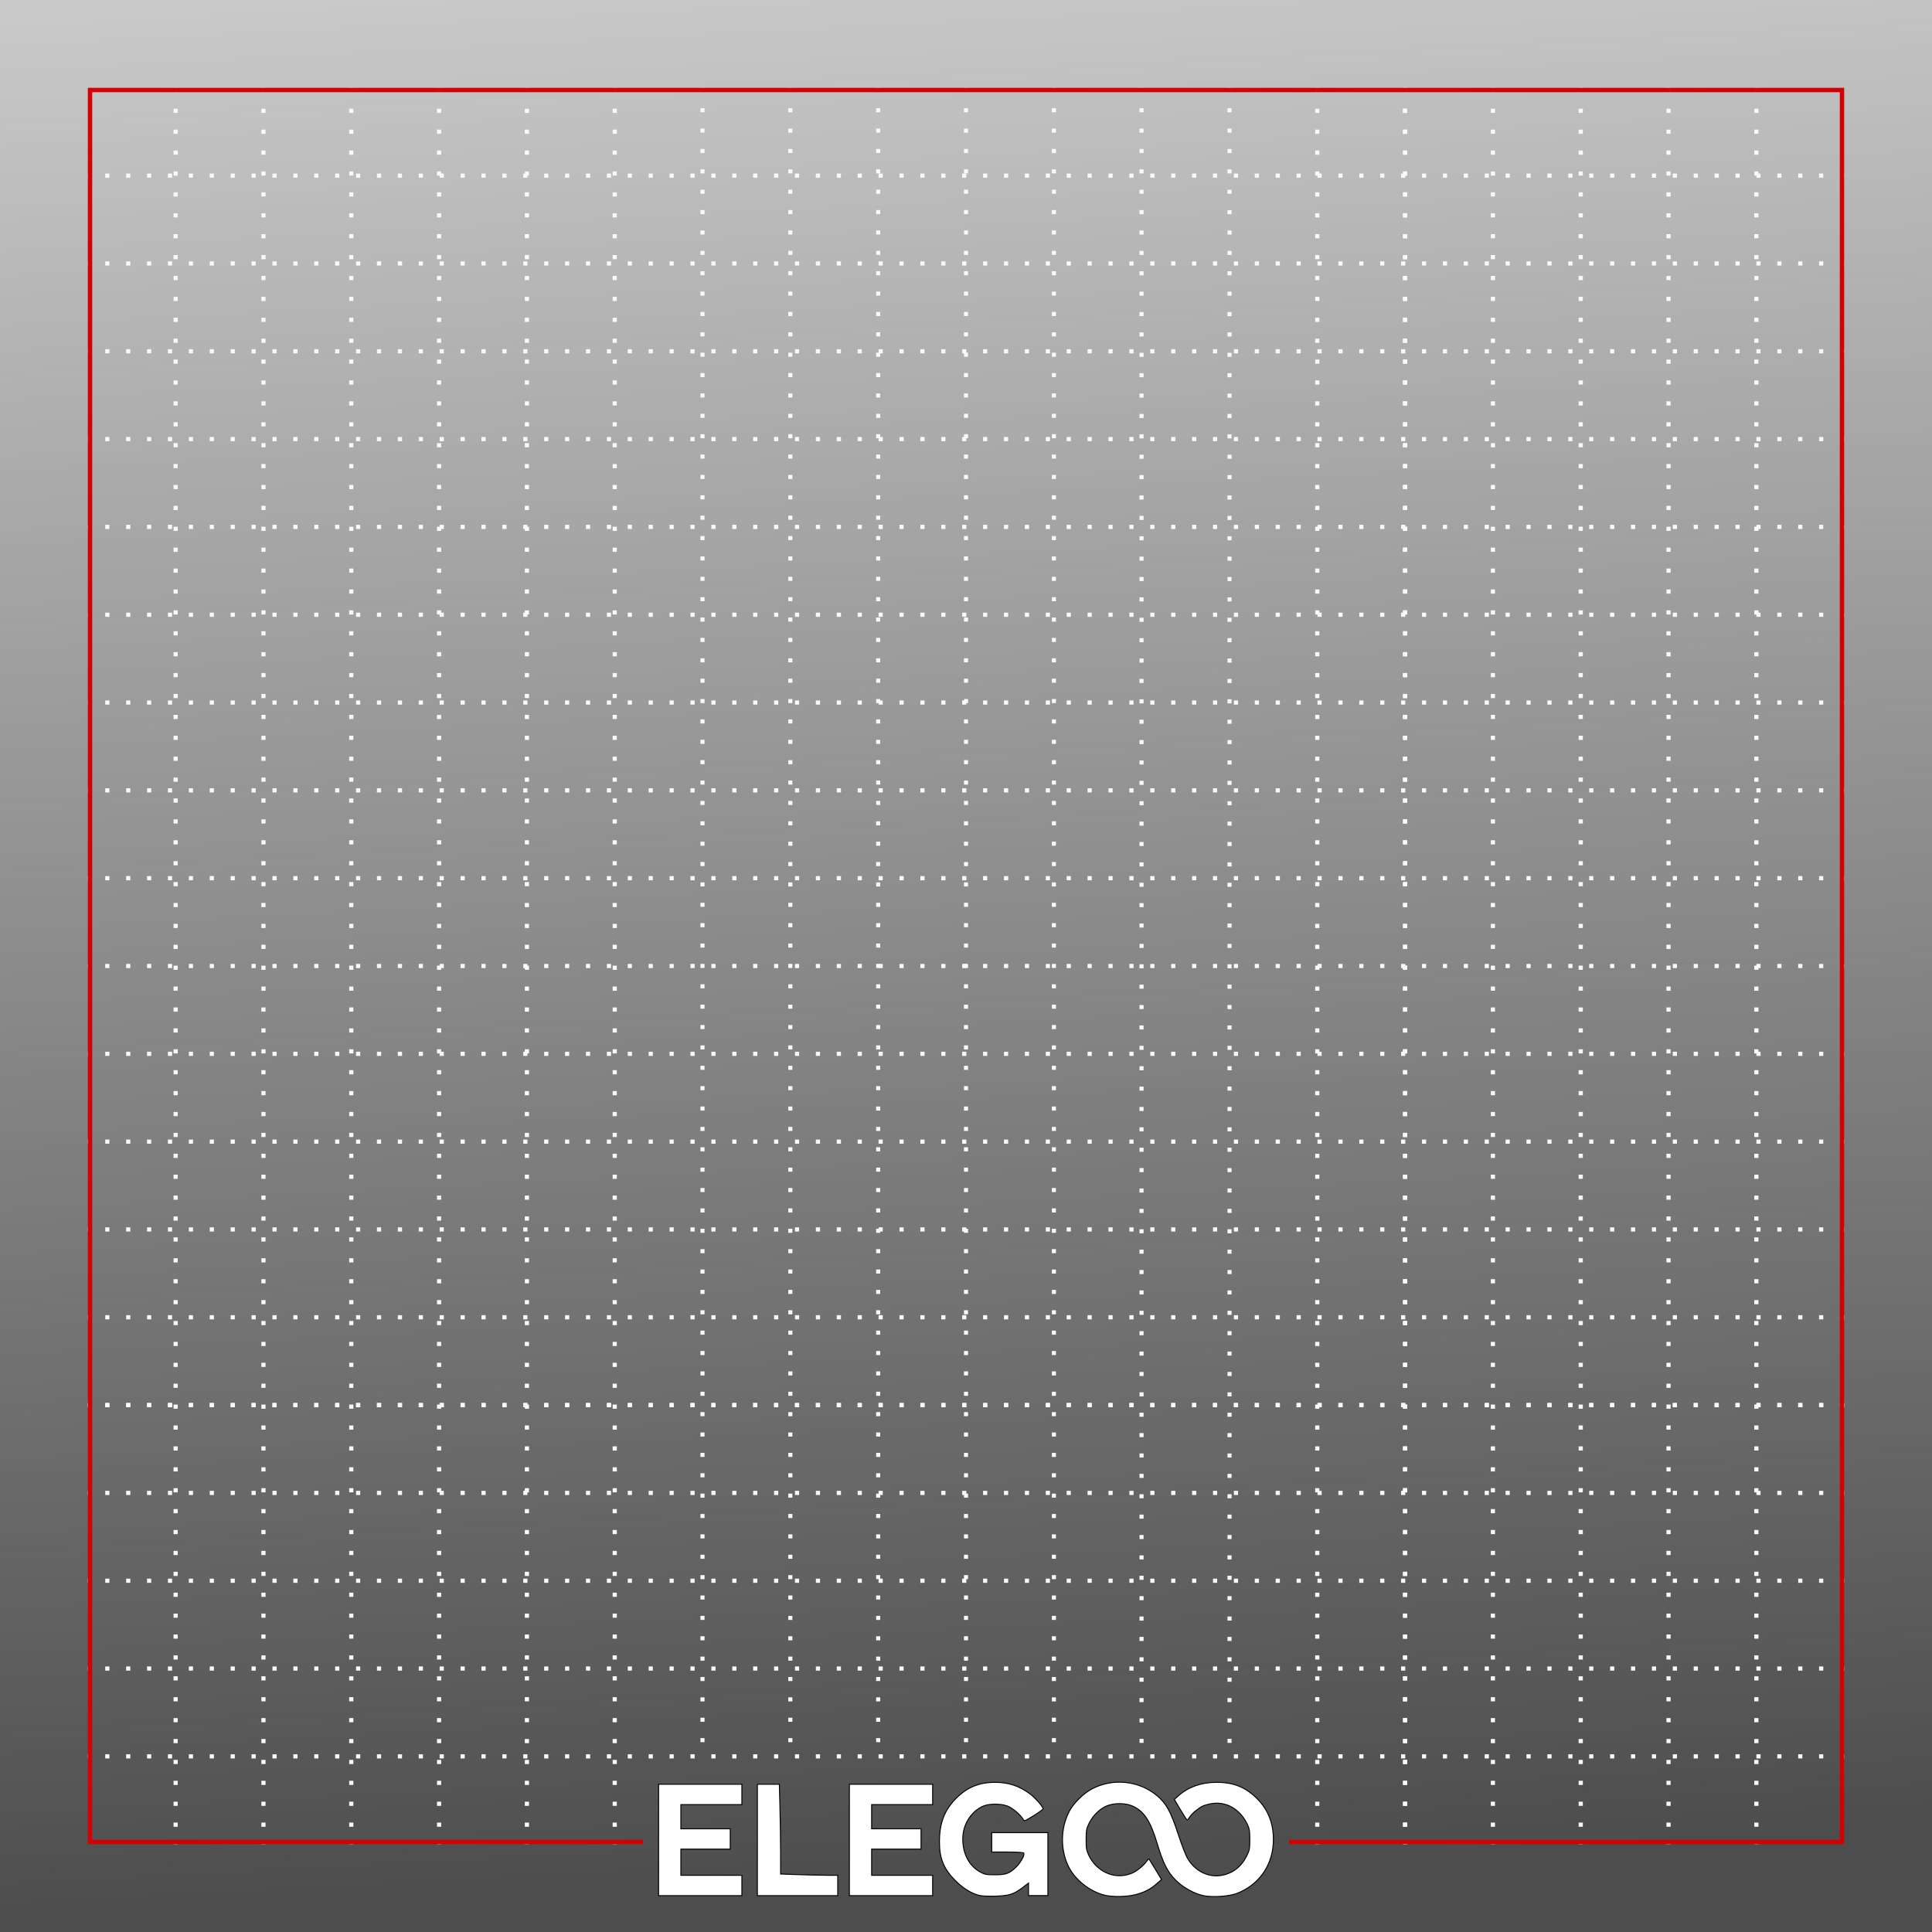 <svg xmlns="http://www.w3.org/2000/svg" xmlns:xlink="http://www.w3.org/1999/xlink" width="220mm" height="220mm" version="1.1" viewBox="0 0 220 220"><defs><linearGradient id="linearGradient19892" x1="56.382" x2="40.039" y1="216.74" y2="-95.659" gradientUnits="userSpaceOnUse"><stop offset="0" stop-color="#4d4d4d"/><stop offset="1" stop-color="#4d4d4d" stop-opacity="0"/></linearGradient></defs><rect width="220" height="220" fill="url(#linearGradient19892)" stroke-width=".265"/><path fill="#fff" stroke="#000" stroke-width=".11" d="m111.56 215.85c-0.945-0.235-1.869-0.803-2.77-1.701-1.321-1.317-1.815-2.519-1.815-4.415 0-2.133 0.573-3.628 1.9-4.954 1.269-1.268 2.617-1.822 4.441-1.822 1.534 0 2.756 0.409 3.998 1.336 0.591 0.442 1.463 1.444 1.457 1.675-2e-3 0.07-0.482 0.424-1.066 0.785-1.005 0.622-1.069 0.646-1.182 0.441-0.299-0.541-1.258-1.35-1.839-1.551-0.821-0.284-2.078-0.266-2.766 0.039-1.258 0.558-2.179 1.934-2.273 3.398-0.117 1.827 0.645 3.381 2.016 4.11 0.491 0.261 0.672 0.293 1.654 0.293 1.248 9e-5 1.649-0.149 2.407-0.895 0.558-0.549 1.034-1.469 0.828-1.6-0.081-0.051-0.929-0.094-1.884-0.095l-1.737-2e-3v-2.205h6.396v7.168h-2.205v-1.425l-0.702 0.532c-0.992 0.751-1.518 0.913-3.102 0.957-0.728 0.02-1.518-0.012-1.755-0.071zm14.16-0.057c-1.675-0.442-3.322-1.764-4.049-3.25-0.952-1.944-0.911-4.403 0.104-6.309 0.498-0.934 1.611-2.028 2.578-2.534 2.372-1.24 5.281-0.95 7.347 0.733 1.08 0.88 1.604 1.816 2.438 4.362 0.443 1.351 0.887 2.488 1.126 2.881 0.863 1.421 2.367 2.149 3.866 1.872 1.277-0.236 2.239-0.998 2.861-2.268 0.297-0.606 0.324-0.758 0.321-1.819-2e-3 -1.034-0.035-1.224-0.305-1.778-0.827-1.699-2.425-2.596-4.086-2.295-0.368 0.067-0.82 0.198-1.005 0.292-0.513 0.26-1.244 0.886-1.458 1.25-0.106 0.18-0.226 0.326-0.267 0.326-0.041 0-0.388-0.529-0.771-1.176l-0.696-1.176 0.535-0.471c1.094-0.962 2.583-1.477 4.272-1.477 1.919 0 3.305 0.553 4.586 1.828 1.378 1.373 1.996 3.08 1.869 5.168-0.158 2.594-1.712 4.72-4.135 5.652-0.895 0.345-2.778 0.472-3.809 0.258-1.057-0.219-2.335-0.933-3.174-1.772-0.912-0.912-1.428-1.933-2.082-4.122-0.758-2.538-1.466-3.652-2.706-4.26-0.799-0.391-2.077-0.434-2.971-0.098-0.825 0.31-1.655 1.112-2.103 2.033-0.293 0.602-0.322 0.767-0.324 1.819-2e-3 1.026 0.032 1.229 0.291 1.784 0.407 0.868 1.089 1.569 1.931 1.983 0.902 0.444 1.949 0.482 2.919 0.106 0.602-0.234 1.407-0.884 1.782-1.44 0.1-0.148 0.202-0.247 0.227-0.221 0.025 0.027 0.358 0.566 0.739 1.199l0.693 1.151-0.528 0.465c-0.723 0.636-1.434 1.003-2.443 1.261-1.022 0.261-2.673 0.281-3.574 0.044zm-50.724-6.276v-6.34h9.483v2.316h-6.947v2.757h5.624v2.316h-5.624v2.977h6.947v2.316h-9.483zm11.248 0v-6.34h2.501l0.072 2.729c0.04 1.501 0.073 3.801 0.073 5.11l2.2e-4 2.381 2.068 0.072c1.137 0.04 2.601 0.072 3.253 0.073l1.185 3.1e-4v2.316h-9.152zm10.476 0v-6.34h9.483v2.316h-6.947v2.757h5.624v2.316h-5.624v2.977h6.947v2.316h-9.483z"/><g fill="none"><g stroke="#f9f9f9"><g stroke-dasharray=".476 1.904" stroke-width=".476"><path d="m20 10v200"/><path d="m30 10v200"/><path d="m40 10v200"/><path d="m50 10v200"/><path d="m60 10v200"/><path d="m70 10v200"/></g><g stroke-dasharray=".464 1.856" stroke-width=".464"><path d="m79.994 10v190"/><path d="m89.997 10v190"/><path d="m100 10v190"/><path d="m110 10v190"/><path d="m120.01 10v190"/></g><path stroke-dasharray=".464 1.857" stroke-width=".464" d="m129.99 10v190"/><path stroke-dasharray=".464 1.857" stroke-width=".464" d="m140.01 10v190"/><g stroke-dasharray=".476 1.904" stroke-width=".476"><path d="m150 10v200"/><path d="m160 10v200"/><path d="m160 10v200"/><path d="m170 10v200"/><path d="m180 10v200"/><path d="m190 10v200"/><path d="m200 10v200"/><path d="m210 20h-200"/><path d="m210 30h-200"/><path d="m210 40h-200"/><path d="m210 50h-200"/><path d="m210 60h-200"/><path d="m210 70h-200"/><path d="m210 80h-200"/><path d="m210 90h-200"/><path d="m210 100h-200"/><path d="m210 110h-200"/><path d="m210 120h-200"/><path d="m210 130h-200"/><path d="m210 140h-200"/><path d="m210 150h-200"/><path d="m210 160h-200"/><path d="m210 160h-200"/><path d="m210 170h-200"/><path d="m210 180h-200"/><path d="m210 190h-200"/><path d="m210 200h-200"/></g></g><path stroke="#d40000" stroke-width=".5" d="m73.217 209.75-62.967-1e-5v-199.5h199.5v199.5l-62.967 1e-5" opacity=".99"/></g></svg>